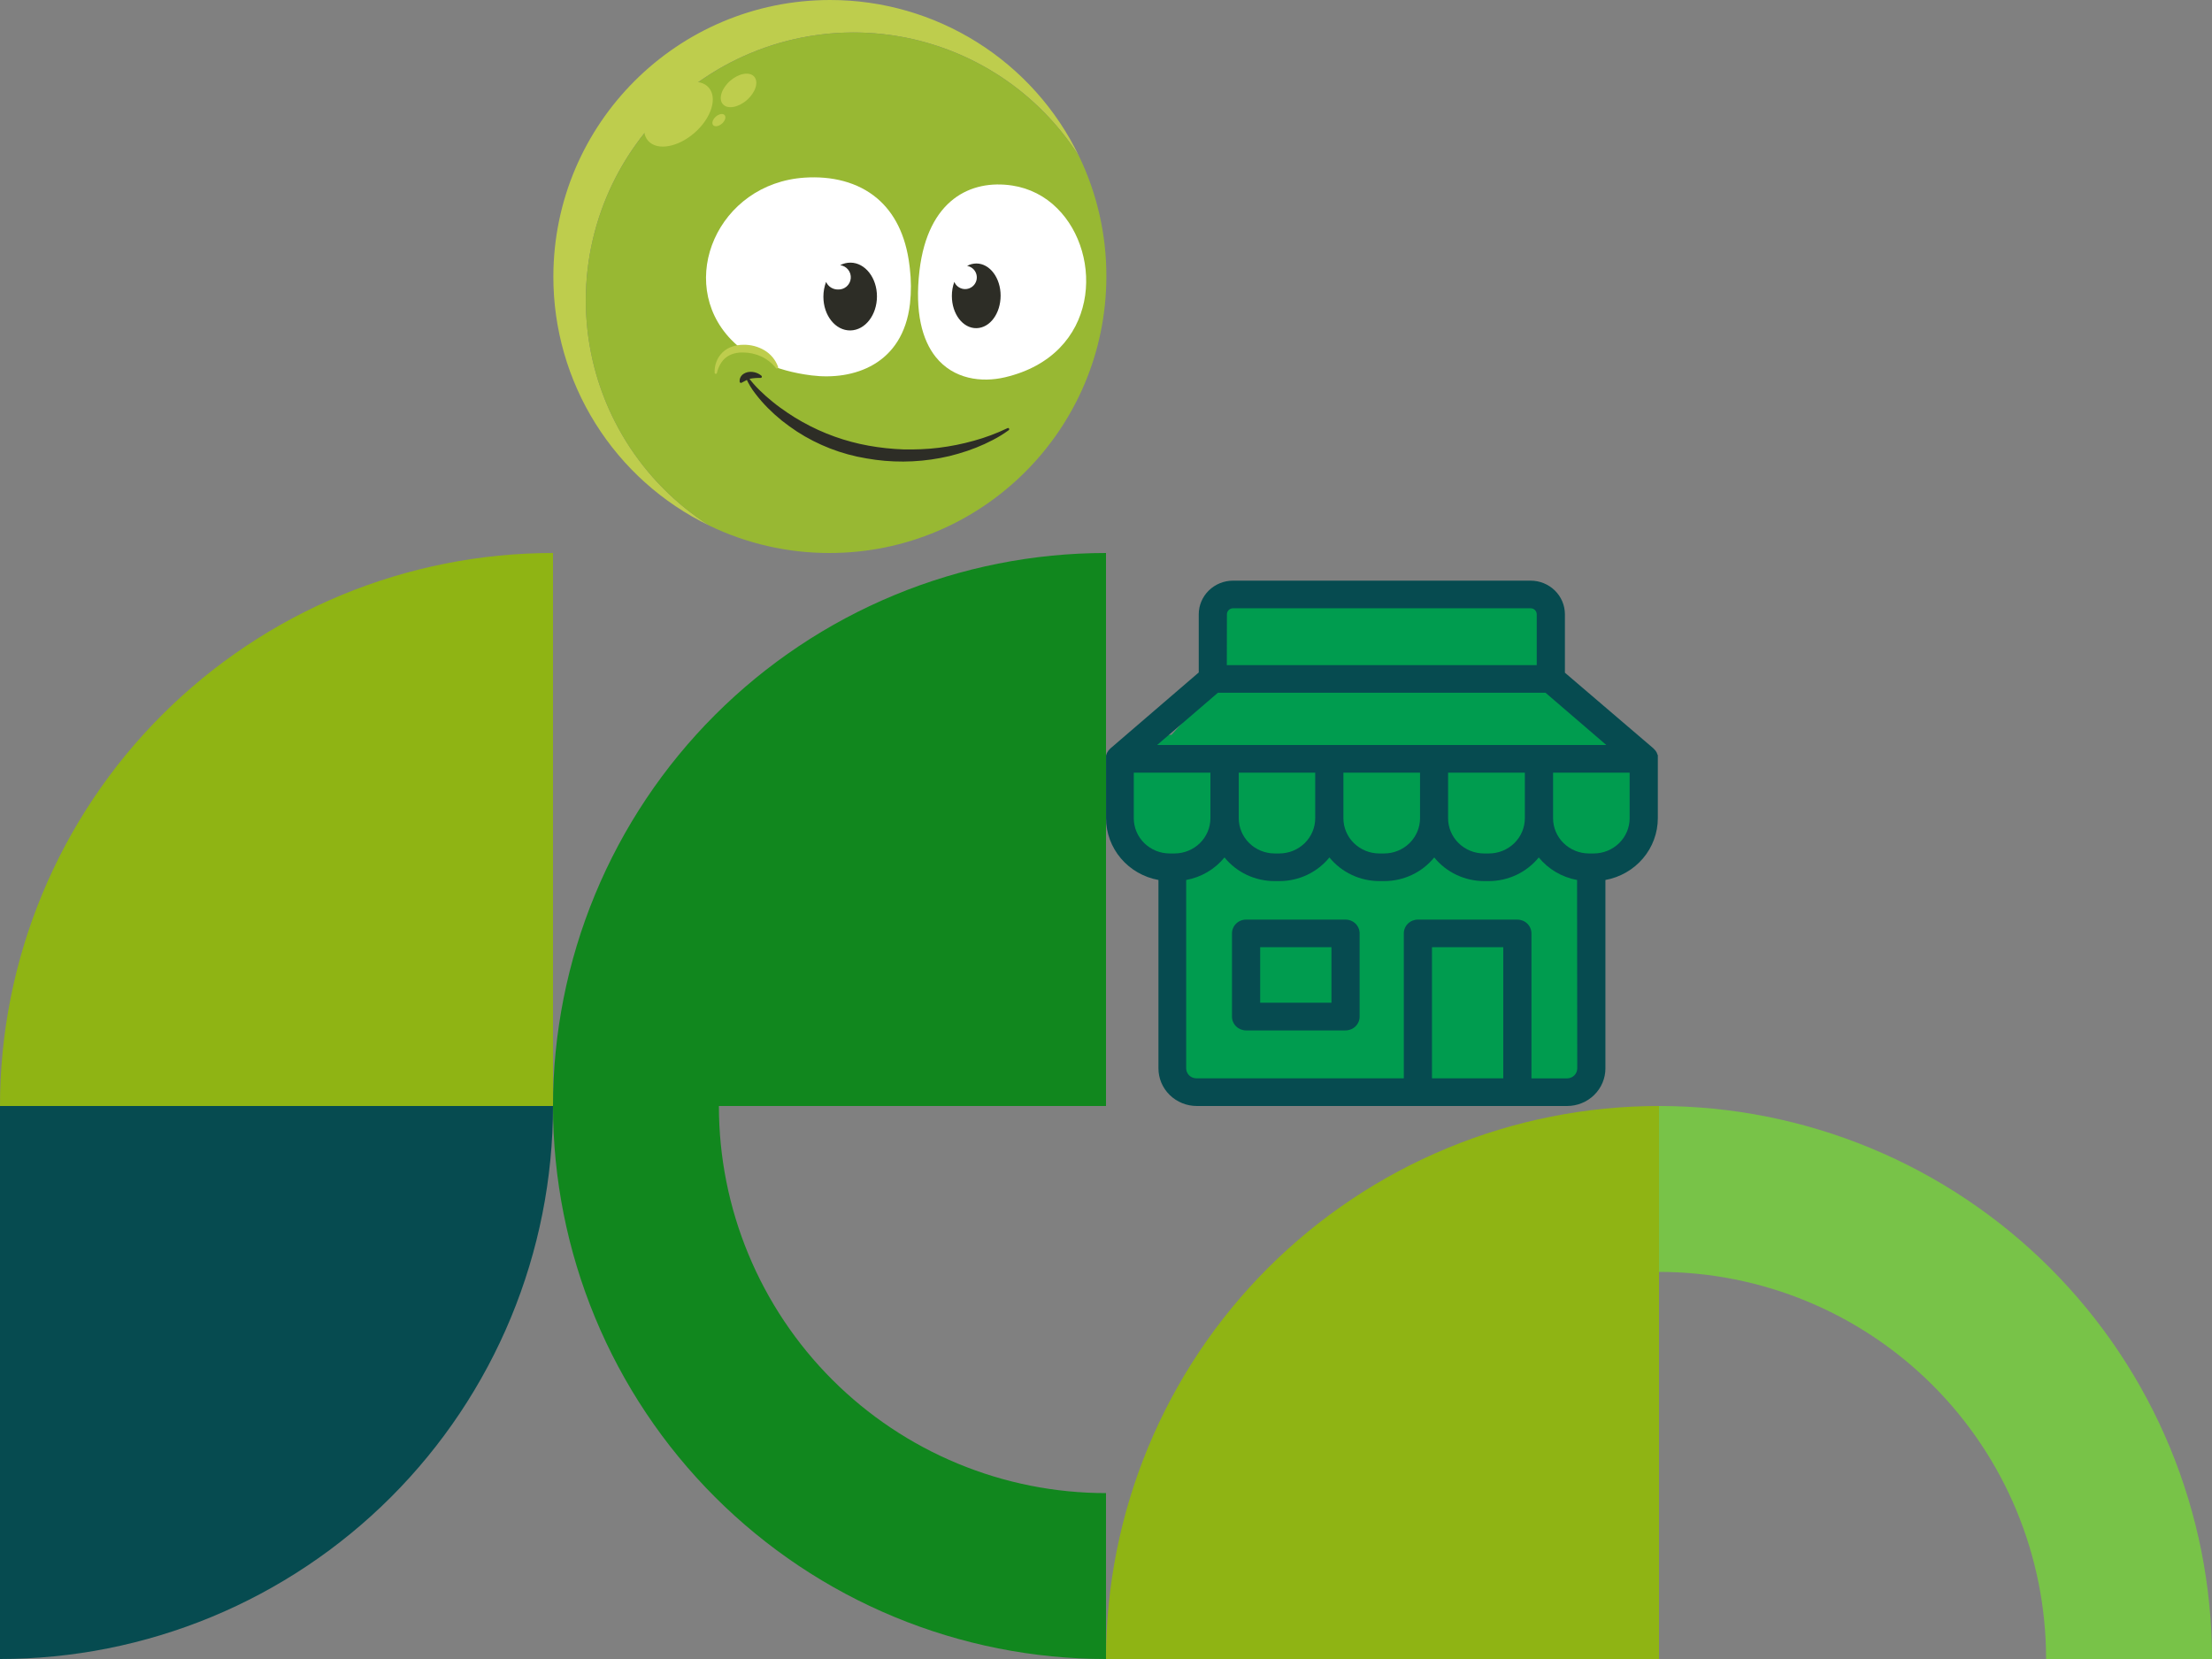 <svg width="320" height="240" viewBox="0 0 320 240" fill="none" xmlns="http://www.w3.org/2000/svg">
<rect x="0" y="0" width="320" height="240" fill="#808080" stroke="none"/>
<path d="M80 160C80 170.506 77.931 180.909 73.91 190.615C69.89 200.321 63.997 209.14 56.569 216.569C49.14 223.997 40.321 229.89 30.615 233.91C20.909 237.931 10.506 240 -3.49691e-06 240L0 160H80Z" fill="#064B50"/>
<path d="M80 160C80 149.494 82.069 139.091 86.09 129.385C90.11 119.679 96.003 110.86 103.431 103.431C110.86 96.003 119.679 90.11 129.385 86.09C139.091 82.069 149.494 80 160 80L160 160L80 160Z" fill="#11871E"/>
<path d="M6.99382e-06 160C7.91226e-06 149.494 2.069 139.091 6.09 129.385C10.11 119.679 16.003 110.86 23.431 103.431C30.86 96.003 39.679 90.11 49.385 86.09C59.091 82.069 69.494 80 80 80L80 160L6.99382e-06 160Z" fill="#8FB414"/>
<path d="M160 240C160 229.494 162.069 219.091 166.09 209.385C170.11 199.679 176.003 190.86 183.431 183.431C190.86 176.003 199.679 170.11 209.385 166.09C219.091 162.069 229.494 160 240 160L240 240L160 240Z" fill="#8FB414"/>
<path d="M160 240C149.494 240 139.091 237.931 129.385 233.91C119.679 229.89 110.86 223.997 103.431 216.569C96.003 209.14 90.11 200.321 86.09 190.615C82.069 180.909 80 170.506 80 160L104 160C104 167.354 105.448 174.636 108.263 181.43C111.077 188.224 115.202 194.398 120.402 199.598C125.602 204.798 131.775 208.923 138.57 211.737C145.364 214.552 152.646 216 160 216L160 240Z" fill="#11871E"/>
<path d="M240 160C250.506 160 260.909 162.069 270.615 166.09C280.321 170.11 289.14 176.003 296.569 183.431C303.997 190.86 309.89 199.679 313.91 209.385C317.931 219.091 320 229.494 320 240H296C296 232.646 294.552 225.364 291.737 218.57C288.923 211.775 284.798 205.602 279.598 200.402C274.398 195.202 268.225 191.077 261.43 188.263C254.636 185.448 247.354 184 240 184L240 160Z" fill="#78C348"/>
<path d="M80.053 40.001C80.082 17.909 98.014 -4.34641e-06 120.104 -2.41524e-06C127.628 -0.001 134.997 2.119 141.364 6.117C147.732 10.116 152.841 15.831 156.104 22.606C152.998 17.72 148.834 13.594 143.919 10.535C139.004 7.475 133.462 5.559 127.705 4.928C121.947 4.297 116.119 4.967 110.651 6.889C105.183 8.811 100.215 11.935 96.114 16.032C92.012 20.128 88.881 25.092 86.952 30.558C85.024 36.023 84.346 41.85 84.97 47.608C85.593 53.367 87.502 58.911 90.556 63.83C93.609 68.749 97.729 72.919 102.611 76.031C95.84 72.759 90.132 67.643 86.142 61.269C82.152 54.896 80.041 47.525 80.053 40.001V40.001Z" fill="#BECD4D"/>
<path d="M84.742 43.387C84.754 35.014 87.482 26.866 92.517 20.168C97.552 13.47 104.621 8.583 112.664 6.241C120.707 3.899 129.289 4.228 137.122 7.179C144.954 10.13 151.616 15.543 156.105 22.606C158.72 28.029 160.07 33.977 160.053 40.001C160.024 62.091 142.092 80 120 80C113.973 80.01 108.024 78.653 102.601 76.031C97.116 72.536 92.603 67.712 89.481 62.005C86.359 56.299 84.729 49.895 84.742 43.387V43.387Z" fill="#98B833"/>
<path d="M93.761 20.366C92.462 18.887 93.371 15.964 95.792 13.839C98.213 11.713 101.228 11.189 102.526 12.669C103.825 14.148 102.916 17.071 100.495 19.196C98.074 21.322 95.059 21.846 93.761 20.366Z" fill="#BECD4D"/>
<path d="M104.573 15.071C103.902 14.306 104.372 12.794 105.624 11.695C106.876 10.595 108.436 10.324 109.108 11.089C109.78 11.855 109.309 13.367 108.057 14.466C106.805 15.566 105.245 15.837 104.573 15.071Z" fill="#BECD4D"/>
<path d="M103.171 18.105C102.926 17.826 103.098 17.274 103.555 16.872C104.012 16.471 104.582 16.372 104.827 16.651C105.072 16.93 104.9 17.482 104.443 17.883C103.986 18.285 103.416 18.384 103.171 18.105Z" fill="#BECD4D"/>
<path d="M135.368 51.645C137.945 54.859 141.981 55.381 145.391 54.58C159.123 51.343 159.637 36.782 152.949 30.148C151.195 28.378 148.918 27.219 146.453 26.844C140.466 25.929 134.245 28.854 133.017 39.141C132.315 45.195 133.411 49.191 135.368 51.645Z" fill="white"/>
<path d="M105.734 49.093C108.246 51.705 112.077 53.645 117.4 54.308C123.398 55.062 130.612 52.804 131.643 43.945C131.83 42.236 131.822 40.512 131.618 38.806C131.605 38.691 131.591 38.575 131.578 38.458C131.031 33.889 129.301 30.744 126.911 28.71C124.077 26.302 120.285 25.445 116.416 25.697C103.822 26.516 97.745 40.747 105.734 49.093Z" fill="white"/>
<path d="M137.703 42.817C137.7 45.423 139.297 47.51 141.261 47.474C143.226 47.438 144.751 45.335 144.755 42.775C144.758 40.215 143.203 38.13 141.267 38.118C140.792 38.116 140.324 38.235 139.908 38.466C140.198 38.516 140.47 38.64 140.697 38.827C140.923 39.014 141.097 39.257 141.201 39.532C141.305 39.807 141.336 40.105 141.29 40.395C141.243 40.686 141.122 40.959 140.938 41.189C140.753 41.419 140.512 41.596 140.239 41.704C139.965 41.812 139.668 41.846 139.377 41.804C139.086 41.762 138.811 41.645 138.579 41.464C138.347 41.283 138.167 41.045 138.056 40.773C137.819 41.428 137.699 42.12 137.703 42.817V42.817Z" fill="#2D2D26"/>
<path d="M119.117 42.92C119.113 45.646 120.872 47.841 123.023 47.803C125.175 47.766 126.861 45.558 126.865 42.878C126.868 40.198 125.164 38.009 123.036 37.994C122.516 37.992 122.003 38.118 121.543 38.361C121.996 38.42 122.409 38.651 122.695 39.008C122.98 39.364 123.117 39.818 123.075 40.273C123.034 40.728 122.817 41.15 122.472 41.45C122.126 41.749 121.678 41.903 121.221 41.88C120.859 41.884 120.503 41.782 120.198 41.587C119.893 41.391 119.652 41.11 119.505 40.779C119.248 41.463 119.116 42.189 119.117 42.92Z" fill="#2D2D26"/>
<path d="M112.409 53.15C112.409 53.15 111.154 50.439 107.512 50.435C103.698 50.435 103.557 53.93 103.557 53.93" fill="#98B833"/>
<path d="M112.562 53.075C112.203 52.065 111.501 51.214 110.579 50.669C109.662 50.128 108.612 49.853 107.546 49.877C107.007 49.875 106.471 49.96 105.959 50.129C105.426 50.295 104.939 50.583 104.536 50.969C104.132 51.355 103.823 51.829 103.633 52.353C103.444 52.855 103.359 53.389 103.383 53.924C103.384 53.946 103.39 53.968 103.399 53.989C103.409 54.009 103.422 54.028 103.439 54.043C103.456 54.058 103.475 54.07 103.497 54.078C103.518 54.085 103.541 54.088 103.563 54.087C103.6 54.085 103.635 54.071 103.663 54.047C103.691 54.023 103.71 53.991 103.718 53.955L103.718 53.936C103.929 53.024 104.411 52.164 105.095 51.663C105.779 51.162 106.639 50.971 107.528 50.995C108.418 51 109.296 51.192 110.106 51.559C110.938 51.947 111.671 52.521 112.247 53.236L112.262 53.255C112.276 53.272 112.293 53.286 112.313 53.297C112.333 53.307 112.355 53.314 112.377 53.316C112.399 53.318 112.422 53.315 112.443 53.308C112.464 53.301 112.484 53.29 112.501 53.276C112.531 53.253 112.553 53.221 112.564 53.185C112.575 53.149 112.574 53.11 112.562 53.075V53.075Z" fill="#BECD4D"/>
<path d="M110.157 54.358C109.917 54.154 109.639 54.001 109.338 53.907C109.025 53.806 108.693 53.771 108.365 53.804C108.003 53.841 107.66 53.987 107.383 54.224C107.248 54.348 107.143 54.502 107.076 54.673C107.01 54.844 106.984 55.029 107 55.211C107.005 55.263 107.029 55.31 107.068 55.344C107.108 55.377 107.158 55.394 107.21 55.39C107.232 55.387 107.253 55.382 107.273 55.373L107.304 55.358C107.604 55.216 107.774 55.092 107.959 55.012C108.135 54.916 108.322 54.84 108.515 54.786C109.012 54.697 109.518 54.66 110.023 54.675L110.039 54.675C110.063 54.674 110.086 54.669 110.108 54.659C110.13 54.65 110.149 54.636 110.166 54.619C110.182 54.602 110.195 54.581 110.204 54.559C110.212 54.537 110.216 54.514 110.216 54.49C110.216 54.465 110.21 54.441 110.2 54.418C110.19 54.395 110.176 54.375 110.157 54.358V54.358Z" fill="#2D2D26"/>
<path d="M145.739 61.944C144.175 62.695 142.548 63.304 140.876 63.762C139.22 64.225 137.531 64.564 135.825 64.775C134.986 64.882 134.124 64.949 133.271 64.985C132.418 65.02 131.566 65.031 130.715 65.014C129.013 64.955 127.317 64.773 125.641 64.471C122.285 63.866 119.054 62.706 116.08 61.038C115.332 60.619 114.601 60.172 113.891 59.688C113.181 59.204 112.479 58.705 111.811 58.157C111.133 57.617 110.485 57.041 109.869 56.432C109.557 56.13 109.26 55.813 108.977 55.486C108.689 55.164 108.426 54.821 108.19 54.459V54.459C108.178 54.44 108.162 54.423 108.144 54.41C108.125 54.398 108.104 54.389 108.082 54.384C108.06 54.379 108.037 54.379 108.015 54.383C107.993 54.387 107.972 54.396 107.953 54.408C107.92 54.431 107.896 54.464 107.884 54.502C107.872 54.54 107.874 54.581 107.888 54.618C108.249 55.46 108.719 56.25 109.288 56.968C109.839 57.688 110.436 58.373 111.074 59.017C111.713 59.657 112.386 60.264 113.088 60.835C113.796 61.394 114.529 61.924 115.286 62.425C118.331 64.398 121.751 65.722 125.333 66.312C128.879 66.946 132.513 66.926 136.054 66.253C136.936 66.091 137.808 65.881 138.667 65.624C139.528 65.378 140.376 65.089 141.208 64.758C142.039 64.43 142.852 64.057 143.644 63.641C144.441 63.231 145.205 62.76 145.929 62.231C145.966 62.204 145.99 62.163 145.998 62.118C146.005 62.072 145.994 62.026 145.967 61.988C145.944 61.956 145.911 61.932 145.872 61.922C145.834 61.912 145.793 61.916 145.757 61.934L145.739 61.944Z" fill="#2D2D26"/>
<path fill-rule="evenodd" clip-rule="evenodd" d="M176.216 86.346H223.617L224.24 98.82L231.351 106.305H232.09C234.3 106.305 236.09 108.096 236.09 110.305V111.293L236.091 111.294H236.09V122.263C236.09 124.472 234.3 126.263 232.09 126.263H230.852V155.847C230.852 156.951 229.957 157.847 228.852 157.847H170.981C169.877 157.847 168.981 156.951 168.981 155.847V126.263H166.494C164.285 126.263 162.494 124.472 162.494 122.263V110.305C162.494 108.096 164.285 106.305 166.494 106.305H169.479L176.216 98.82V86.346Z" fill="#009C4F"/>
<path fill-rule="evenodd" clip-rule="evenodd" d="M239.83 109.32V109.504C239.834 109.573 239.834 109.642 239.83 109.712V109.776V118.375C239.827 120.497 239.067 122.55 237.683 124.18C236.298 125.811 234.376 126.915 232.249 127.303V154.557C232.249 156.001 231.664 157.385 230.623 158.406C229.582 159.427 228.17 160 226.698 160H173.14C171.668 160 170.256 159.427 169.214 158.406C168.173 157.385 167.588 156.001 167.588 154.557V127.303C165.461 126.915 163.539 125.811 162.155 124.18C160.77 122.55 160.011 120.497 160.007 118.375V109.776V109.712C160.003 109.64 160.003 109.568 160.007 109.496C160.007 109.474 160.005 109.454 160.004 109.433C160 109.393 159.996 109.354 160.007 109.312C160.017 109.274 160.03 109.236 160.042 109.199C160.05 109.175 160.058 109.151 160.064 109.128C160.081 109.072 160.105 109.008 160.13 108.952C160.154 108.896 160.187 108.84 160.219 108.785C160.231 108.765 160.248 108.745 160.265 108.725C160.295 108.689 160.325 108.653 160.325 108.617L160.447 108.473L160.594 108.321L160.635 108.273L173.417 97.283V88.859C173.419 87.571 173.942 86.337 174.871 85.426C175.8 84.515 177.06 84.002 178.373 84H221.432C222.745 84.002 224.005 84.515 224.934 85.426C225.863 86.337 226.386 87.571 226.388 88.859V97.315L239.203 108.273L239.243 108.321L239.39 108.473L239.513 108.617C239.553 108.673 239.586 108.729 239.618 108.785C239.625 108.796 239.632 108.808 239.639 108.819C239.665 108.862 239.689 108.902 239.708 108.952C239.717 108.975 239.72 108.998 239.724 109.02C239.73 109.06 239.736 109.1 239.773 109.136C239.83 109.192 239.83 109.256 239.83 109.32ZM177.753 88.251C177.589 88.413 177.495 88.631 177.493 88.859L177.477 96.22H222.312V88.859C222.31 88.631 222.216 88.413 222.052 88.251C221.887 88.09 221.664 87.998 221.432 87.996H178.373C178.141 87.998 177.918 88.09 177.753 88.251ZM223.584 100.217H176.189L167.393 107.777H232.38L223.584 100.217ZM220.592 118.375V111.774H209.489V118.375C209.491 119.725 210.039 121.019 211.012 121.973C211.986 122.927 213.305 123.464 214.682 123.467H215.375C216.058 123.469 216.736 123.339 217.368 123.084C218.001 122.829 218.575 122.454 219.06 121.982C219.545 121.509 219.929 120.947 220.192 120.328C220.455 119.709 220.591 119.046 220.592 118.375ZM205.43 118.375V111.774H194.343V118.375C194.345 119.725 194.893 121.019 195.866 121.973C196.84 122.927 198.159 123.464 199.536 123.467H200.237C201.613 123.464 202.933 122.927 203.906 121.973C204.88 121.019 205.427 119.725 205.43 118.375ZM190.267 118.375V111.774H179.205V118.375C179.207 119.725 179.755 121.019 180.728 121.973C181.702 122.927 183.021 123.464 184.398 123.467H185.074C186.451 123.464 187.77 122.927 188.744 121.973C189.717 121.019 190.265 119.725 190.267 118.375ZM165.541 121.973C166.515 122.927 167.834 123.464 169.211 123.467H169.912C171.288 123.464 172.608 122.927 173.581 121.973C174.555 121.019 175.102 119.725 175.105 118.375V111.774H164.018V118.375C164.02 119.725 164.568 121.019 165.541 121.973ZM207.158 155.996H217.47V137.03H207.158V155.996ZM227.741 155.58C228.018 155.309 228.173 154.941 228.173 154.557L228.149 127.303C225.962 126.903 223.994 125.746 222.606 124.042C221.74 125.108 220.64 125.969 219.388 126.561C218.137 127.154 216.765 127.462 215.375 127.463H214.715C213.325 127.462 211.953 127.154 210.701 126.561C209.449 125.969 208.35 125.108 207.484 124.042C206.618 125.108 205.518 125.969 204.267 126.561C203.015 127.154 201.643 127.462 200.253 127.463H199.552C198.162 127.462 196.79 127.154 195.539 126.561C194.287 125.969 193.187 125.108 192.321 124.042C191.456 125.108 190.356 125.969 189.104 126.561C187.852 127.154 186.48 127.462 185.091 127.463H184.398C183.004 127.465 181.627 127.159 180.371 126.567C179.114 125.974 178.011 125.111 177.142 124.042C175.754 125.746 173.786 126.903 171.599 127.303V154.549C171.599 154.933 171.755 155.301 172.031 155.572C172.308 155.843 172.683 155.996 173.075 155.996H203.082V135.032C203.082 134.502 203.296 133.993 203.679 133.619C204.061 133.244 204.579 133.034 205.12 133.034H219.508C220.048 133.034 220.567 133.244 220.949 133.619C221.331 133.993 221.546 134.502 221.546 135.032V156.004H226.698C227.089 156.004 227.464 155.851 227.741 155.58ZM234.231 121.973C235.205 121.019 235.752 119.725 235.754 118.375V111.774H224.676V118.375C224.678 119.725 225.226 121.019 226.199 121.973C227.173 122.927 228.492 123.464 229.869 123.467H230.562C231.938 123.464 233.258 122.927 234.231 121.973ZM180.265 133.033H194.653C195.193 133.033 195.711 133.244 196.094 133.618C196.476 133.993 196.691 134.501 196.691 135.031V147.068C196.691 147.598 196.476 148.106 196.094 148.481C195.711 148.855 195.193 149.066 194.653 149.066H180.265C179.724 149.066 179.206 148.855 178.823 148.481C178.441 148.106 178.227 147.598 178.227 147.068V135.031C178.227 134.501 178.441 133.993 178.823 133.618C179.206 133.244 179.724 133.033 180.265 133.033ZM182.303 145.062H192.615V137.029H182.303V145.062Z" fill="#064B50"/>
</svg>